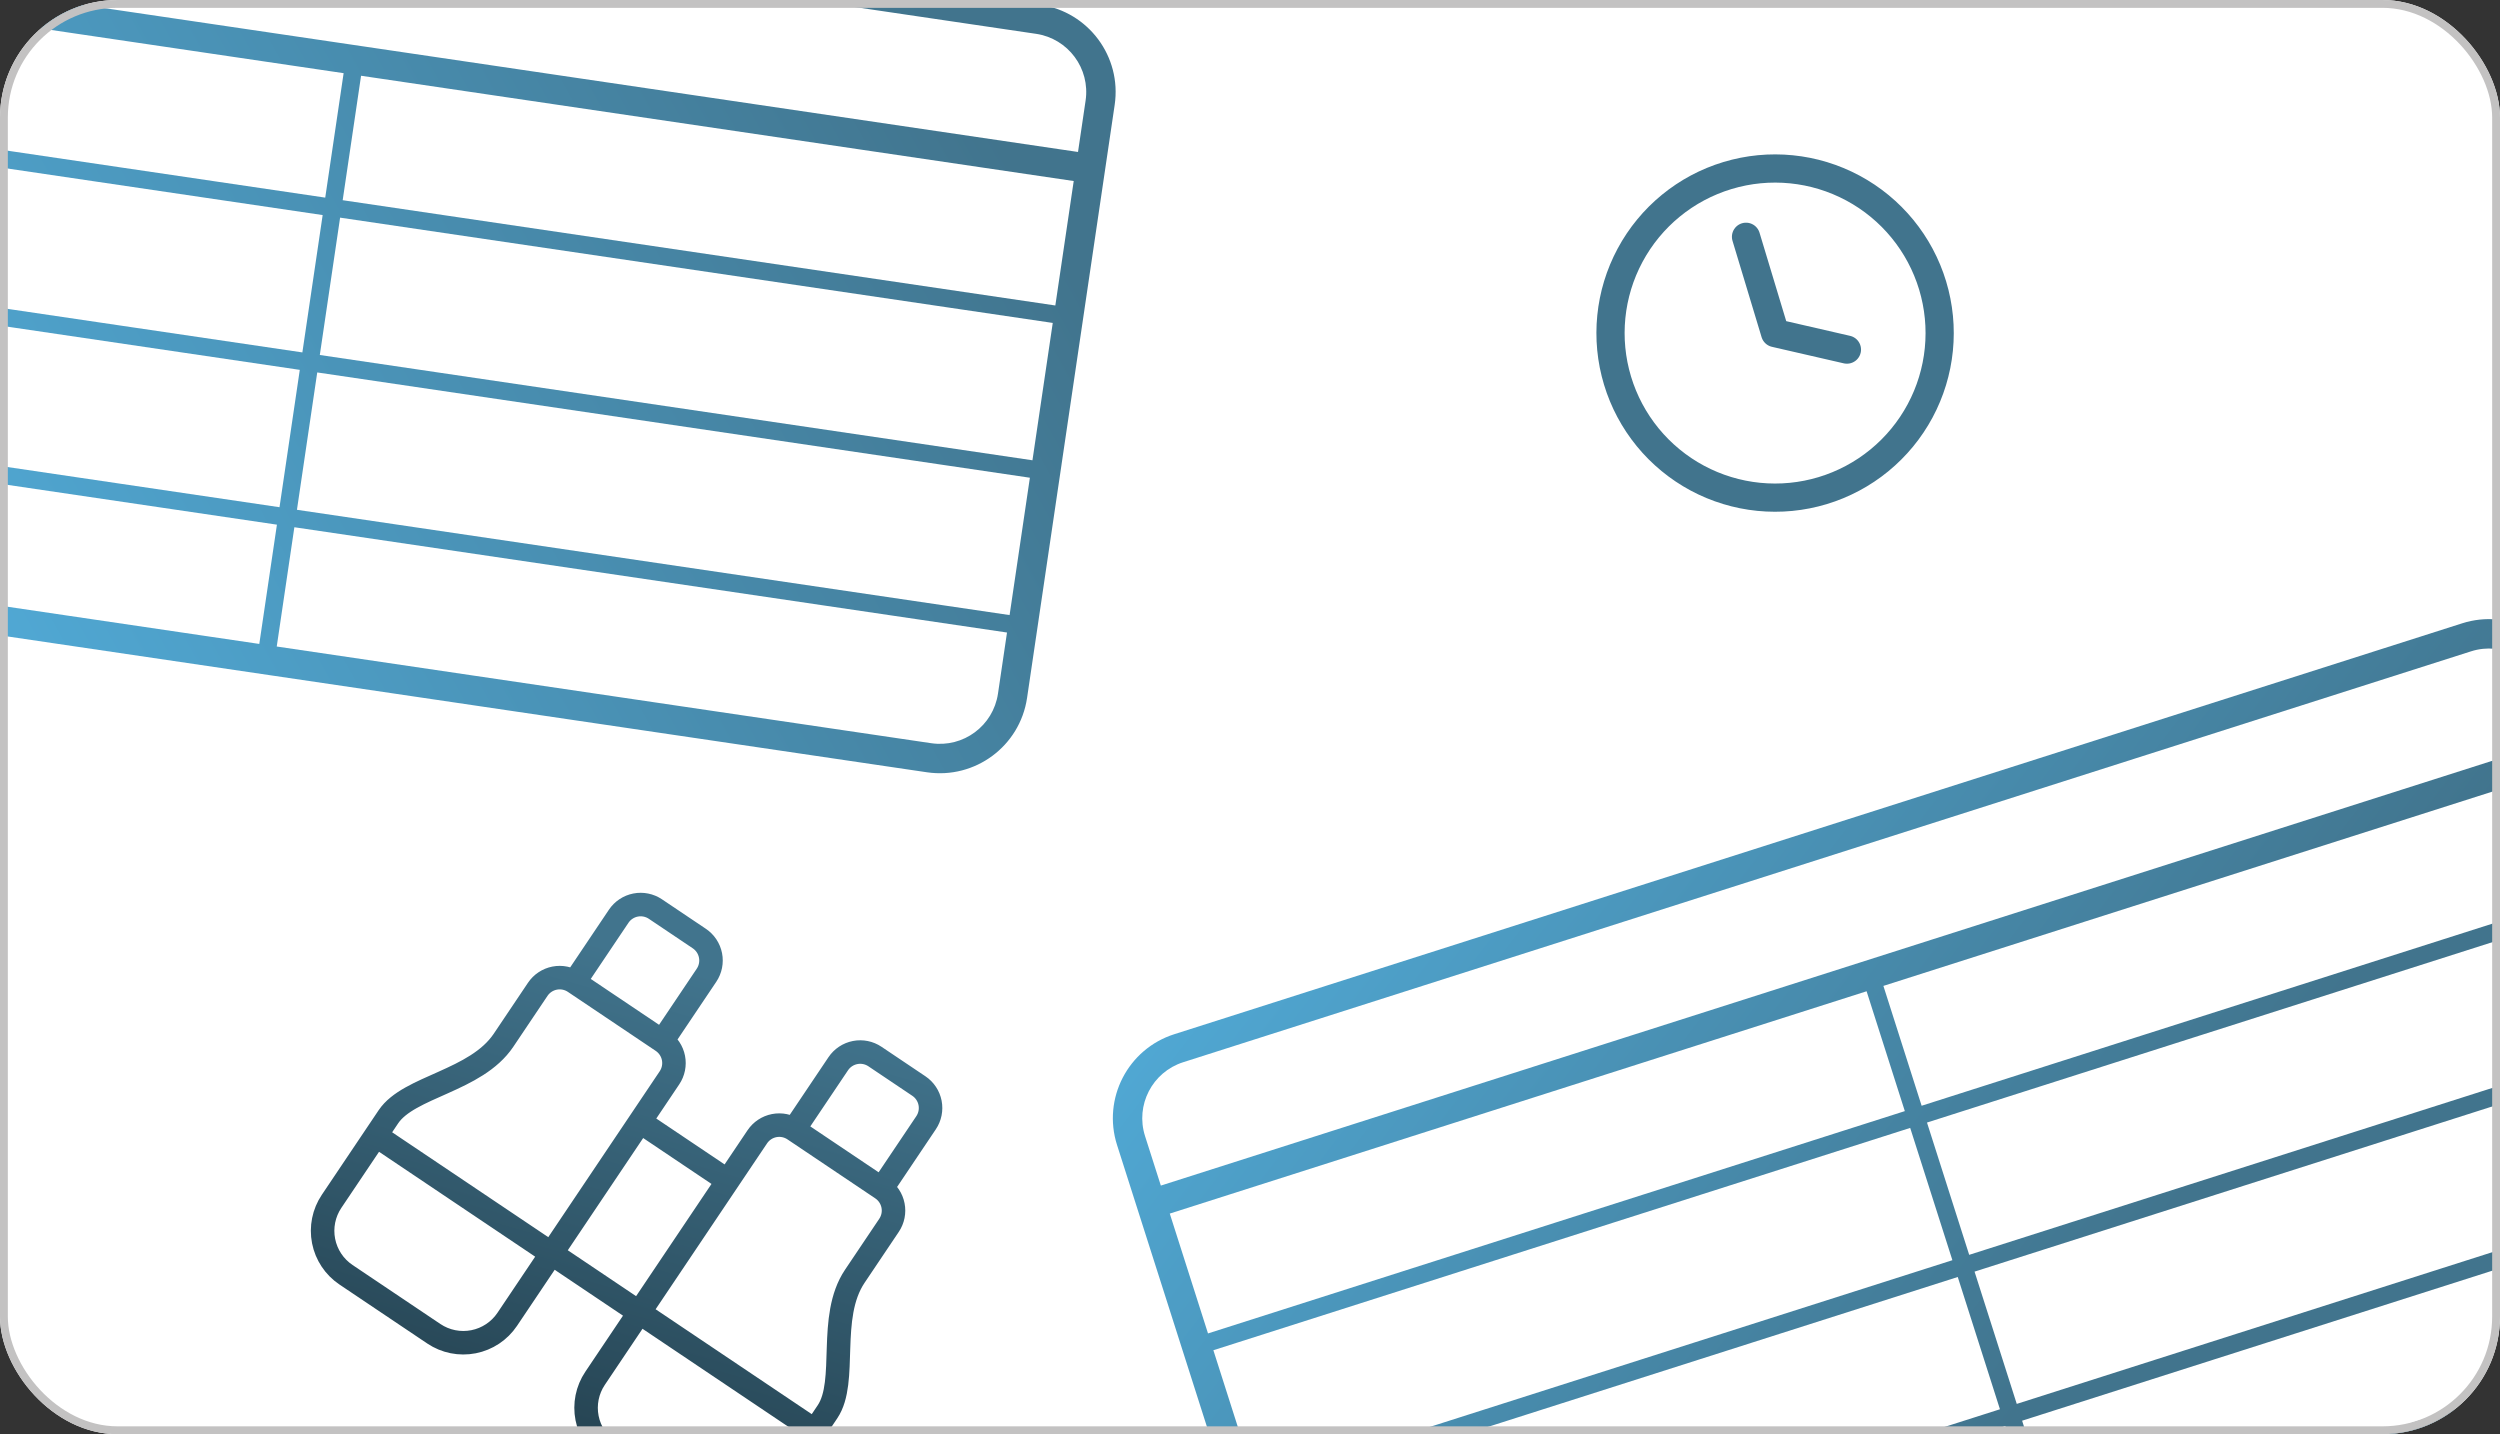 <svg width="319" height="183" viewBox="0 0 319 183" fill="none" xmlns="http://www.w3.org/2000/svg">
<rect x="0" y="0" width="319" height="183" fill="#333333" stroke="none"/>
<g clip-path="url(#clip0_531_468)">
<rect width="319" height="183" rx="15" fill="white"/>
<path fill-rule="evenodd" clip-rule="evenodd" d="M-38.448 -20.896L132.2 4.316C136.297 4.921 139.128 8.734 138.523 12.832L137.554 19.391L-47.933 -8.014L-46.964 -14.573C-46.358 -18.67 -42.546 -21.501 -38.448 -20.896ZM-52.191 -4.852L-61.854 60.558C-62.762 66.704 -58.516 72.423 -52.369 73.331L32.538 85.876L34.764 86.204L118.278 98.543C124.425 99.451 130.144 95.205 131.052 89.058L132.204 81.258L132.205 81.259L132.534 79.033L132.533 79.033L135.122 61.506L135.123 61.506L135.452 59.28L135.451 59.28L138.041 41.754L138.041 41.754L138.37 39.528L138.369 39.528L142.233 13.38C143.141 7.233 138.894 1.514 132.748 0.606L-37.9 -24.606C-44.046 -25.514 -49.765 -21.267 -50.673 -15.121L-51.642 -8.562L-51.643 -8.562L-52.191 -4.852L-52.191 -4.852ZM35.312 82.495L118.826 94.833C122.924 95.439 126.737 92.608 127.342 88.51L128.494 80.71L37.561 67.276L35.312 82.495ZM37.89 65.05L128.823 78.485L131.413 60.958L40.479 47.523L37.89 65.05ZM38.253 47.194L35.664 64.721L-56.663 51.08L-54.074 33.554L38.253 47.194ZM40.808 45.297L131.741 58.732L134.331 41.206L43.397 27.771L40.808 45.297ZM41.171 27.443L38.582 44.969L-53.745 31.328L-51.156 13.802L41.171 27.443ZM43.726 25.546L134.66 38.98L137.006 23.1L46.072 9.666L43.726 25.546ZM43.846 9.337L41.5 25.217L-50.827 11.576L-48.481 -4.304L43.846 9.337ZM35.335 66.947L33.086 82.166L-51.821 69.621C-55.919 69.016 -58.75 65.204 -58.145 61.106L-56.992 53.306L35.335 66.947Z" fill="url(#paint0_linear_531_468)"/>
<path d="M81.66 143.133L92.867 150.661M112.521 151.666L118.166 143.262C118.666 142.519 118.849 141.608 118.677 140.729C118.504 139.851 117.99 139.077 117.247 138.578L111.644 134.814C110.901 134.315 109.99 134.131 109.112 134.304C108.233 134.476 107.459 134.991 106.96 135.734L101.314 144.138M112.521 151.666C113.264 152.165 113.778 152.939 113.95 153.818C114.123 154.696 113.939 155.607 113.44 156.35L109.074 162.849C105.56 168.08 108.205 176.248 105.589 180.142L98.341 190.931C97.343 192.417 95.795 193.446 94.039 193.791C92.282 194.135 90.46 193.768 88.974 192.77L77.768 185.242C76.282 184.244 75.253 182.696 74.909 180.94C74.564 179.183 74.931 177.361 75.929 175.875L96.631 145.058C97.13 144.315 97.904 143.801 98.782 143.628C99.66 143.456 100.571 143.639 101.314 144.138M112.521 151.666L101.314 144.138M103.987 182.526L47.956 144.887M73.299 125.319C72.556 124.819 71.645 124.636 70.766 124.808C69.888 124.981 69.114 125.495 68.615 126.238L64.249 132.738C60.735 137.968 52.174 138.608 49.558 142.503L42.31 153.291C41.312 154.777 40.945 156.599 41.29 158.356C41.635 160.112 42.663 161.66 44.149 162.658L55.355 170.186C56.842 171.185 58.663 171.552 60.42 171.207C62.177 170.862 63.724 169.833 64.723 168.347L85.424 137.53C85.924 136.787 86.107 135.876 85.935 134.998C85.762 134.119 85.248 133.346 84.505 132.846M73.299 125.319L84.505 132.846M73.299 125.319L78.945 116.914C79.444 116.171 80.218 115.656 81.096 115.484C81.974 115.312 82.885 115.495 83.628 115.994L89.231 119.758C89.974 120.257 90.489 121.031 90.661 121.91C90.834 122.788 90.65 123.699 90.151 124.442L84.505 132.846" stroke="url(#paint1_linear_531_468)" stroke-width="3" stroke-linecap="round" stroke-linejoin="round"/>
<path fill-rule="evenodd" clip-rule="evenodd" d="M150.973 135.54L315.312 83.108C319.258 81.849 323.478 84.027 324.737 87.973L326.752 94.289L148.123 151.281L146.108 144.965C144.849 141.018 147.027 136.799 150.973 135.54ZM240.32 125.801L327.892 97.862L332.771 113.155L245.2 141.094L240.32 125.801ZM238.177 126.485L149.263 154.853L154.142 170.146L243.056 141.778L238.177 126.485ZM243.74 143.922L154.826 172.29L160.211 189.168L249.125 160.801L243.74 143.922ZM249.809 162.944L160.895 191.312L166.28 208.19L255.194 179.822L249.809 162.944ZM257.338 179.138L251.953 162.26L339.524 134.321L344.909 151.199L257.338 179.138ZM255.878 181.966L166.964 210.334L169.36 217.845C170.619 221.791 174.839 223.97 178.785 222.711L260.554 196.622L255.878 181.966ZM262.698 195.939L258.021 181.282L345.593 153.343L347.989 160.854C349.248 164.8 347.07 169.02 343.124 170.279L262.698 195.939ZM263.837 199.511L344.263 173.851C350.183 171.963 353.45 165.633 351.562 159.714L349.165 152.203L348.481 150.059L343.096 133.181L343.097 133.181L342.413 131.037L342.412 131.037L331.464 96.722L330.324 93.15L328.309 86.834C326.421 80.914 320.091 77.647 314.172 79.535L149.834 131.967C143.914 133.856 140.647 140.185 142.535 146.104L144.55 152.421L145.69 155.993L150.569 171.286L150.569 171.286L151.253 173.43L151.253 173.429L162.707 209.33L163.391 211.474L165.788 218.985C167.676 224.904 174.006 228.172 179.925 226.283L261.694 200.195L261.694 200.195L263.837 199.511L263.837 199.511ZM251.269 160.117L245.884 143.238L333.455 115.298L338.84 132.177L251.269 160.117Z" fill="url(#paint2_linear_531_468)"/>
<path d="M222.792 30.214L226.501 42.5L235.667 44.608M246.605 36.431C247.402 39.072 247.671 41.843 247.397 44.587C247.123 47.331 246.311 49.994 245.007 52.425C243.704 54.855 241.935 57.005 239.801 58.751C237.667 60.498 235.209 61.807 232.569 62.604C229.929 63.401 227.158 63.67 224.414 63.396C221.67 63.122 219.006 62.31 216.576 61.007C214.146 59.703 211.996 57.934 210.249 55.8C208.503 53.666 207.194 51.209 206.397 48.568C204.787 43.236 205.362 37.484 207.994 32.575C210.626 27.667 215.1 24.005 220.432 22.396C225.764 20.786 231.517 21.361 236.425 23.993C241.334 26.625 244.995 31.099 246.605 36.431Z" stroke="#41748D" stroke-width="3.6" stroke-linecap="round" stroke-linejoin="round"/>
</g>
<rect x="0.5" y="0.5" width="318" height="182" rx="14.5" stroke="#C3C2C2"/>
<defs>
<linearGradient id="paint0_linear_531_468" x1="132" y1="26" x2="0.5" y2="99" gradientUnits="userSpaceOnUse">
<stop stop-color="#41748D"/>
<stop offset="1" stop-color="#51ABD8"/>
</linearGradient>
<linearGradient id="paint1_linear_531_468" x1="100.438" y1="127.286" x2="70.5" y2="231" gradientUnits="userSpaceOnUse">
<stop stop-color="#41748D"/>
<stop offset="1" stop-color="#122027"/>
</linearGradient>
<linearGradient id="paint2_linear_531_468" x1="256.5" y1="181.5" x2="157" y2="105" gradientUnits="userSpaceOnUse">
<stop stop-color="#41748D"/>
<stop offset="1" stop-color="#51ABD8"/>
</linearGradient>
<clipPath id="clip0_531_468">
<rect width="319" height="183" rx="15" fill="white"/>
</clipPath>
</defs>
</svg>
